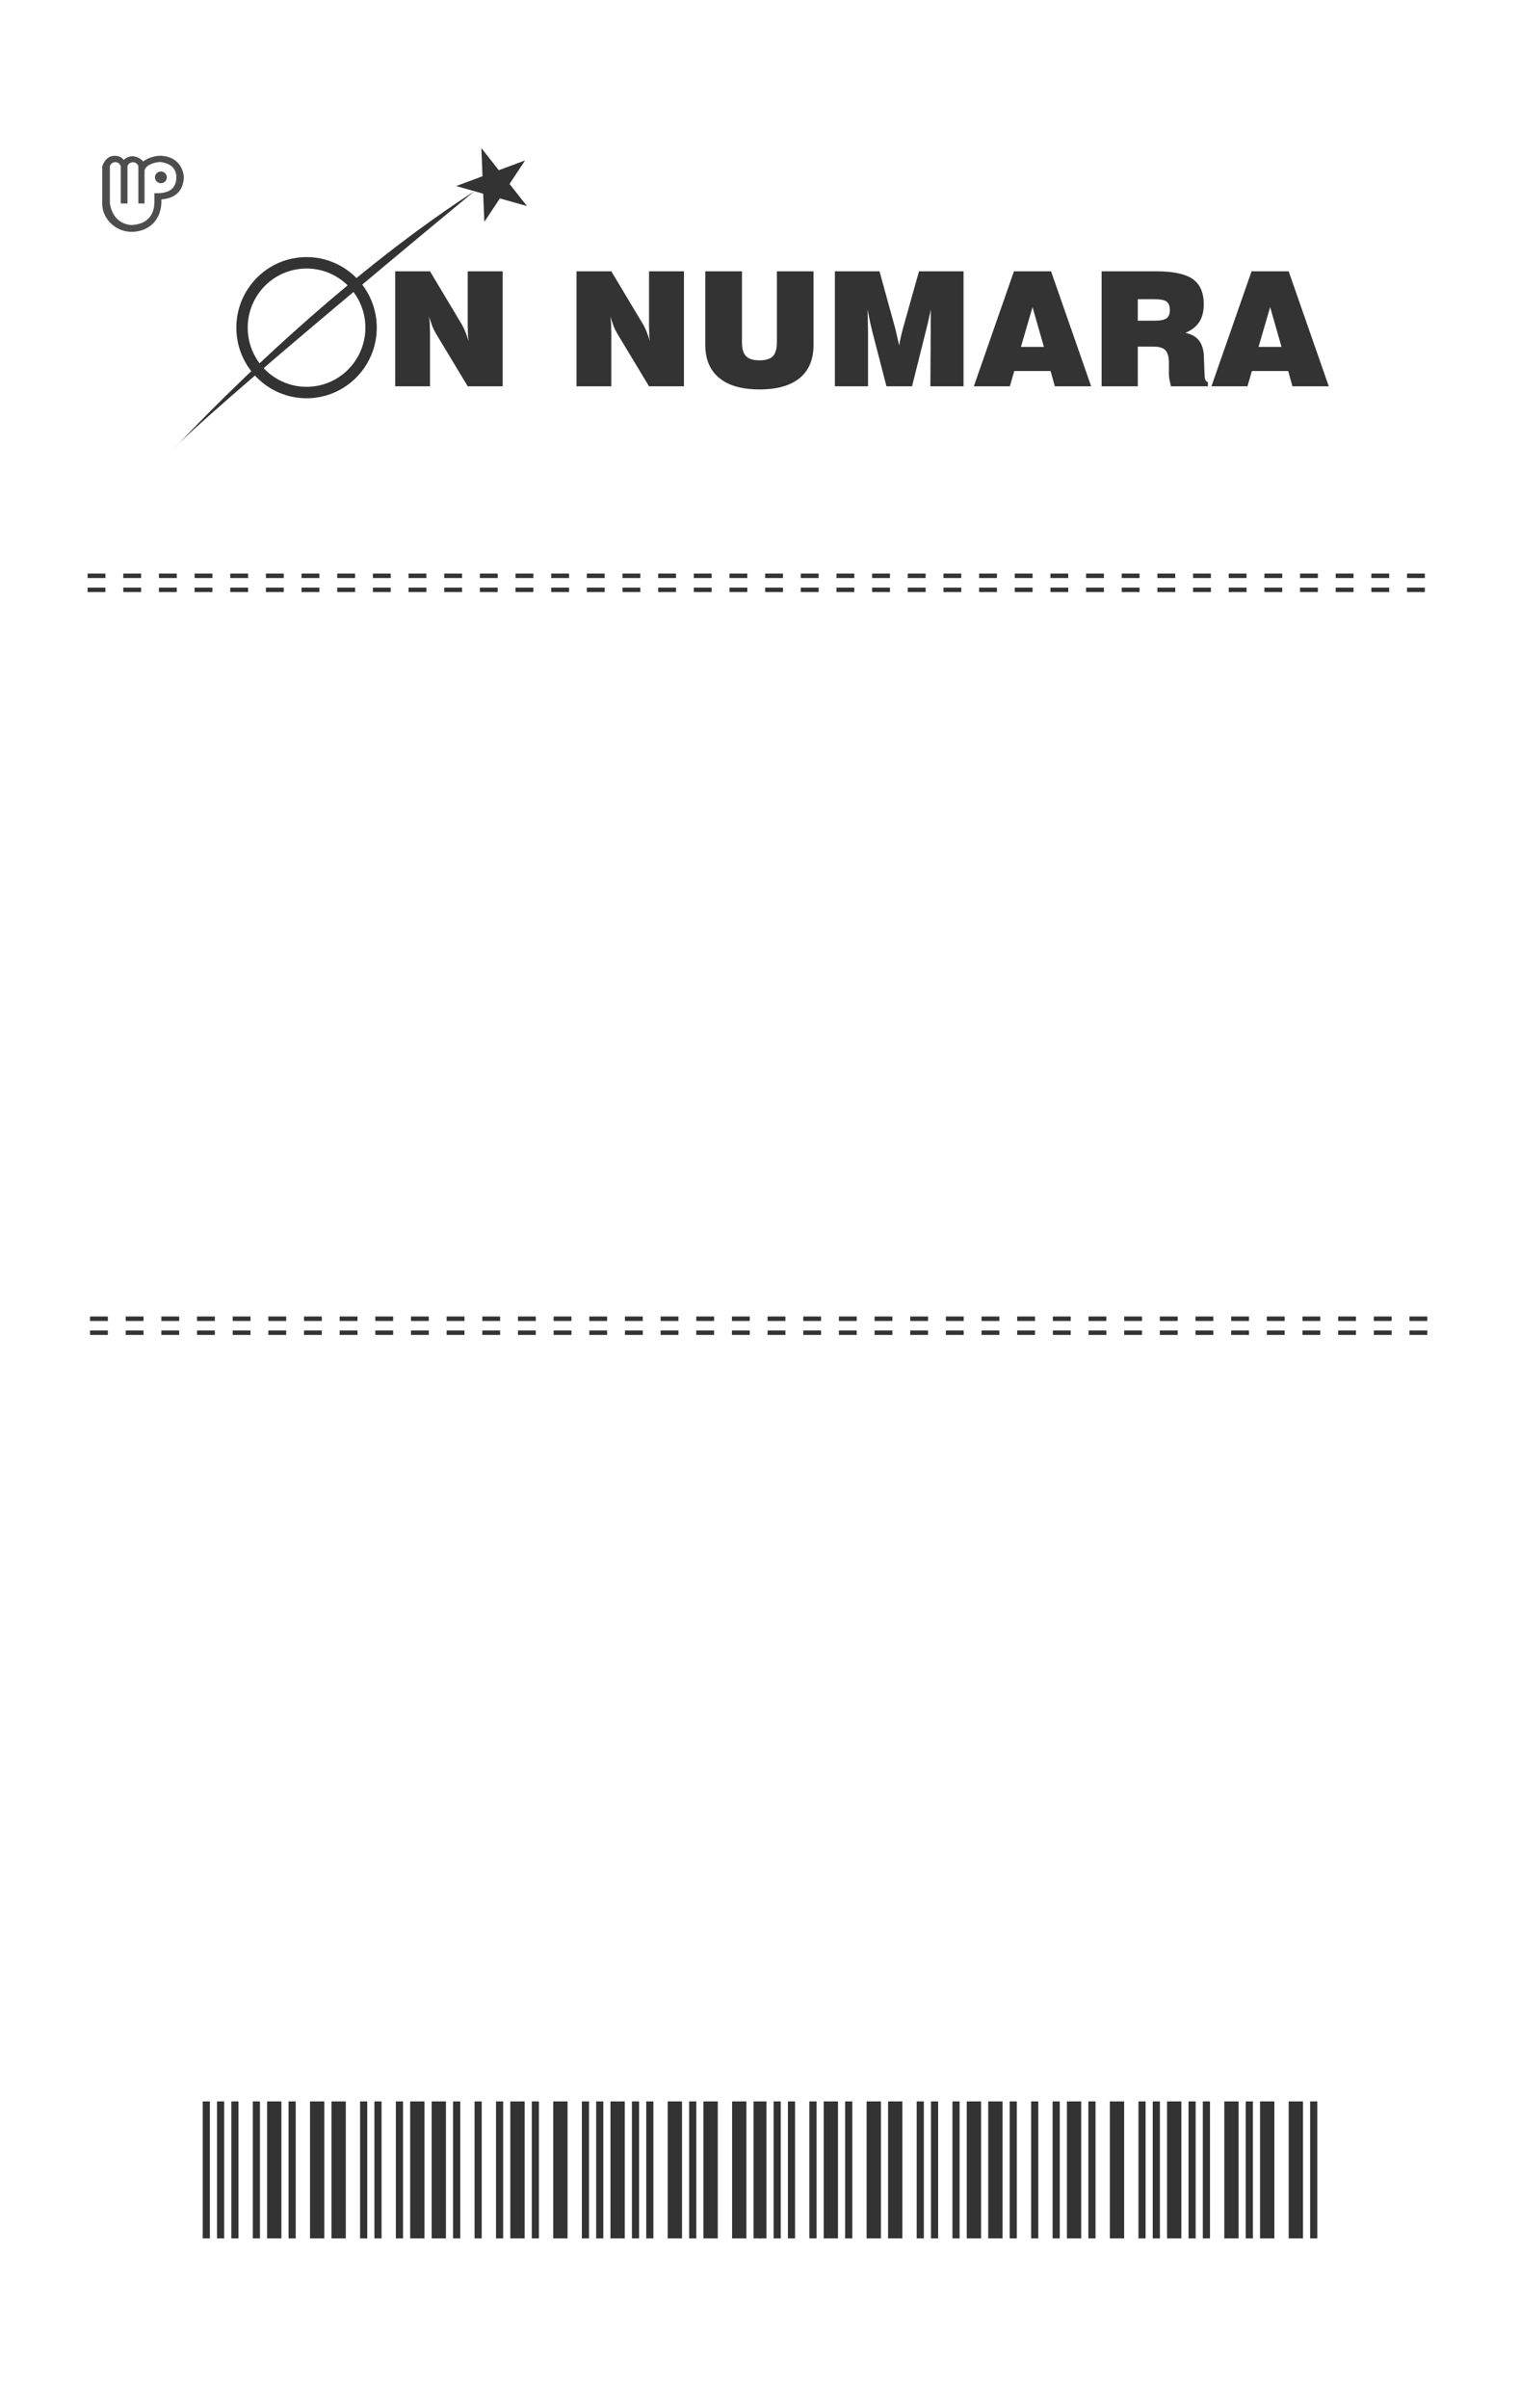 <?xml version="1.0" encoding="UTF-8" standalone="no"?>
<svg
   xmlns:dc="http://purl.org/dc/elements/1.1/"
   xmlns:cc="http://creativecommons.org/ns#"
   xmlns:rdf="http://www.w3.org/1999/02/22-rdf-syntax-ns#"
   xmlns:svg="http://www.w3.org/2000/svg"
   xmlns="http://www.w3.org/2000/svg"
   xmlns:sodipodi="http://sodipodi.sourceforge.net/DTD/sodipodi-0.dtd"
   xmlns:inkscape="http://www.inkscape.org/namespaces/inkscape"
   version="1.1"
   id="svg2"
   viewBox="0 0 341 540"
   height="540"
   width="341"
   inkscape:version="0.92.3 (2405546, 2018-03-11)"
   sodipodi:docname="onnumara_4.svg">
  <sodipodi:namedview
     pagecolor="#ffffff"
     bordercolor="#666666"
     borderopacity="1"
     objecttolerance="10"
     gridtolerance="10"
     guidetolerance="10"
     inkscape:pageopacity="0"
     inkscape:pageshadow="2"
     inkscape:window-width="1920"
     inkscape:window-height="1048"
     id="namedview8"
     showgrid="false"
     inkscape:snap-midpoints="true"
     inkscape:object-paths="true"
     inkscape:snap-intersection-paths="true"
     inkscape:object-nodes="true"
     inkscape:snap-smooth-nodes="true"
     inkscape:snap-bbox="true"
     inkscape:zoom="1.3717872"
     inkscape:cx="86.090579"
     inkscape:cy="242.91484"
     inkscape:window-x="0"
     inkscape:window-y="32"
     inkscape:window-maximized="1"
     inkscape:current-layer="svg2"
     inkscape:snap-nodes="true"
     fit-margin-top="0"
     fit-margin-left="0"
     fit-margin-right="0"
     fit-margin-bottom="0"
     inkscape:snap-page="true"
     showguides="true"
     inkscape:guide-bbox="true"
     inkscape:snap-global="true" />
  <defs
     id="defs4">
    <clipPath
       clipPathUnits="userSpaceOnUse"
       id="clipPath1028">
      <path
         d="M 0,118.383 H 329.412 V 0 H 0 Z"
         id="path1026"
         inkscape:connector-curvature="0" />
    </clipPath>
    <filter
       id="filter1408"
       inkscape:label="Greyscale"
       style="color-interpolation-filters:sRGB">
      <feColorMatrix
         id="feColorMatrix1406"
         values="0.21 0.72 0.072 0 0 0.21 0.72 0.072 0 0 0.21 0.72 0.072 0 0 0 0 0 1 0 " />
    </filter>
  </defs>
  <g
     id="g958">
    <path
       style="opacity:1;fill:none;fill-rule:evenodd;stroke:#333333;stroke-width:1;stroke-linecap:butt;stroke-linejoin:miter;stroke-miterlimit:4;stroke-dasharray:4, 4;stroke-dashoffset:0;stroke-opacity:1"
       d="M 20.201,298.863 H 320.799"
       id="path4272"
       inkscape:connector-curvature="0" />
    <path
       inkscape:connector-curvature="0"
       id="path4274"
       d="M 20.201,295.732 H 320.799"
       style="opacity:1;fill:none;fill-rule:evenodd;stroke:#333333;stroke-width:1;stroke-linecap:butt;stroke-linejoin:miter;stroke-miterlimit:4;stroke-dasharray:4, 4;stroke-dashoffset:0;stroke-opacity:1" />
    <path
       inkscape:connector-curvature="0"
       id="path4270"
       d="M 19.655,129.131 H 321.345"
       style="opacity:1;fill:none;fill-rule:evenodd;stroke:#333333;stroke-width:1;stroke-linecap:butt;stroke-linejoin:miter;stroke-miterlimit:4;stroke-dasharray:4, 4;stroke-dashoffset:0;stroke-opacity:1" />
    <path
       style="opacity:1;fill:none;fill-rule:evenodd;stroke:#333333;stroke-width:1;stroke-linecap:butt;stroke-linejoin:miter;stroke-miterlimit:4;stroke-dasharray:4, 4;stroke-dashoffset:0;stroke-opacity:1"
       d="M 19.655,132.274 H 321.345"
       id="path4276"
       inkscape:connector-curvature="0" />
  </g>
  <g
     id="g1137">
    <rect
       style="fill:#333333;stroke-width:7.676;fill-opacity:1"
       x="45.478"
       y="471.255"
       width="1.605"
       height="30.723"
       id="barcode_bar1" />
    <rect
       style="fill:#333333;stroke-width:7.676;fill-opacity:1"
       x="48.687"
       y="471.255"
       width="1.605"
       height="30.723"
       id="barcode_bar3" />
    <rect
       style="fill:#333333;stroke-width:7.676;fill-opacity:1"
       x="51.897"
       y="471.255"
       width="1.605"
       height="30.723"
       id="barcode_bar5" />
    <rect
       style="fill:#333333;stroke-width:7.676;fill-opacity:1"
       x="56.712"
       y="471.255"
       width="1.605"
       height="30.723"
       id="barcode_bar7" />
    <rect
       style="fill:#333333;stroke-width:7.676;fill-opacity:1"
       x="59.921"
       y="471.255"
       width="3.21"
       height="30.723"
       id="barcode_bar9" />
    <rect
       style="fill:#333333;stroke-width:7.676;fill-opacity:1"
       x="64.736"
       y="471.255"
       width="1.605"
       height="30.723"
       id="barcode_bar11" />
    <rect
       style="fill:#333333;stroke-width:7.676;fill-opacity:1"
       x="69.55"
       y="471.255"
       width="3.21"
       height="30.723"
       id="barcode_bar13" />
    <rect
       style="fill:#333333;stroke-width:7.676;fill-opacity:1"
       x="74.365"
       y="471.255"
       width="3.21"
       height="30.723"
       id="barcode_bar15" />
    <rect
       style="fill:#333333;stroke-width:7.676;fill-opacity:1"
       x="80.784"
       y="471.255"
       width="1.605"
       height="30.723"
       id="barcode_bar17" />
    <rect
       style="fill:#333333;stroke-width:7.676;fill-opacity:1"
       x="83.994"
       y="471.255"
       width="1.605"
       height="30.723"
       id="barcode_bar19" />
    <rect
       style="fill:#333333;stroke-width:7.676;fill-opacity:1"
       x="88.809"
       y="471.255"
       width="1.605"
       height="30.723"
       id="barcode_bar21" />
    <rect
       style="fill:#333333;stroke-width:7.676;fill-opacity:1"
       x="92.018"
       y="471.255"
       width="3.21"
       height="30.723"
       id="barcode_bar23" />
    <rect
       style="fill:#333333;stroke-width:7.676;fill-opacity:1"
       x="96.833"
       y="471.255"
       width="3.21"
       height="30.723"
       id="barcode_bar25" />
    <rect
       style="fill:#333333;stroke-width:7.676;fill-opacity:1"
       x="101.647"
       y="471.255"
       width="1.605"
       height="30.723"
       id="barcode_bar27" />
    <rect
       style="fill:#333333;stroke-width:7.676;fill-opacity:1"
       x="106.462"
       y="471.255"
       width="1.605"
       height="30.723"
       id="barcode_bar29" />
    <rect
       style="fill:#333333;stroke-width:7.676;fill-opacity:1"
       x="111.277"
       y="471.255"
       width="1.605"
       height="30.723"
       id="barcode_bar31" />
    <rect
       style="fill:#333333;stroke-width:7.676;fill-opacity:1"
       x="114.486"
       y="471.255"
       width="3.21"
       height="30.723"
       id="barcode_bar33" />
    <rect
       style="fill:#333333;stroke-width:7.676;fill-opacity:1"
       x="119.301"
       y="471.255"
       width="1.605"
       height="30.723"
       id="barcode_bar35" />
    <rect
       style="fill:#333333;stroke-width:7.676;fill-opacity:1"
       x="124.115"
       y="471.255"
       width="3.21"
       height="30.723"
       id="barcode_bar37" />
    <rect
       style="fill:#333333;stroke-width:7.676;fill-opacity:1"
       x="130.535"
       y="471.255"
       width="1.605"
       height="30.723"
       id="barcode_bar39" />
    <rect
       style="fill:#333333;stroke-width:7.676;fill-opacity:1"
       x="133.744"
       y="471.255"
       width="1.605"
       height="30.723"
       id="barcode_bar41" />
    <rect
       style="fill:#333333;stroke-width:7.676;fill-opacity:1"
       x="136.954"
       y="471.255"
       width="3.21"
       height="30.723"
       id="barcode_bar43" />
    <rect
       style="fill:#333333;stroke-width:7.676;fill-opacity:1"
       x="141.769"
       y="471.255"
       width="1.605"
       height="30.723"
       id="barcode_bar45" />
    <rect
       style="fill:#333333;stroke-width:7.676;fill-opacity:1"
       x="144.978"
       y="471.255"
       width="1.605"
       height="30.723"
       id="barcode_bar47" />
    <rect
       style="fill:#333333;stroke-width:7.676;fill-opacity:1"
       x="149.793"
       y="471.255"
       width="3.21"
       height="30.723"
       id="barcode_bar49" />
    <rect
       style="fill:#333333;stroke-width:7.676;fill-opacity:1"
       x="154.608"
       y="471.255"
       width="1.605"
       height="30.723"
       id="barcode_bar51" />
    <rect
       style="fill:#333333;stroke-width:7.676;fill-opacity:1"
       x="157.817"
       y="471.255"
       width="3.21"
       height="30.723"
       id="barcode_bar53" />
    <rect
       style="fill:#333333;stroke-width:7.676;fill-opacity:1"
       x="164.237"
       y="471.255"
       width="3.21"
       height="30.723"
       id="barcode_bar55" />
    <rect
       style="fill:#333333;stroke-width:7.676;fill-opacity:1"
       x="169.051"
       y="471.255"
       width="1.605"
       height="30.723"
       id="barcode_bar57" />
    <rect
       id="rect4455"
       height="30.723"
       width="1.605"
       y="471.255"
       x="170.344"
       style="fill:#333333;stroke-width:7.676;fill-opacity:1" />
    <rect
       id="rect4457"
       height="30.723"
       width="1.605"
       y="471.255"
       x="173.554"
       style="fill:#333333;stroke-width:7.676;fill-opacity:1" />
    <rect
       id="rect4459"
       height="30.723"
       width="1.605"
       y="471.255"
       x="176.763"
       style="fill:#333333;stroke-width:7.676;fill-opacity:1" />
    <rect
       id="rect4461"
       height="30.723"
       width="1.605"
       y="471.255"
       x="181.578"
       style="fill:#333333;stroke-width:7.676;fill-opacity:1" />
    <rect
       id="rect4463"
       height="30.723"
       width="3.21"
       y="471.255"
       x="184.788"
       style="fill:#333333;stroke-width:7.676;fill-opacity:1" />
    <rect
       id="rect4465"
       height="30.723"
       width="1.605"
       y="471.255"
       x="189.602"
       style="fill:#333333;stroke-width:7.676;fill-opacity:1" />
    <rect
       id="rect4467"
       height="30.723"
       width="3.21"
       y="471.255"
       x="194.417"
       style="fill:#333333;stroke-width:7.676;fill-opacity:1" />
    <rect
       id="rect4469"
       height="30.723"
       width="3.21"
       y="471.255"
       x="199.231"
       style="fill:#333333;stroke-width:7.676;fill-opacity:1" />
    <rect
       id="rect4471"
       height="30.723"
       width="1.605"
       y="471.255"
       x="205.651"
       style="fill:#333333;stroke-width:7.676;fill-opacity:1" />
    <rect
       id="rect4473"
       height="30.723"
       width="1.605"
       y="471.255"
       x="208.86"
       style="fill:#333333;stroke-width:7.676;fill-opacity:1" />
    <rect
       id="rect4475"
       height="30.723"
       width="1.605"
       y="471.255"
       x="213.675"
       style="fill:#333333;stroke-width:7.676;fill-opacity:1" />
    <rect
       id="rect4477"
       height="30.723"
       width="3.21"
       y="471.255"
       x="216.885"
       style="fill:#333333;stroke-width:7.676;fill-opacity:1" />
    <rect
       id="rect4479"
       height="30.723"
       width="3.21"
       y="471.255"
       x="221.699"
       style="fill:#333333;stroke-width:7.676;fill-opacity:1" />
    <rect
       id="rect4481"
       height="30.723"
       width="1.605"
       y="471.255"
       x="226.514"
       style="fill:#333333;stroke-width:7.676;fill-opacity:1" />
    <rect
       id="rect4483"
       height="30.723"
       width="1.605"
       y="471.255"
       x="231.328"
       style="fill:#333333;stroke-width:7.676;fill-opacity:1" />
    <rect
       id="rect4485"
       height="30.723"
       width="1.605"
       y="471.255"
       x="236.143"
       style="fill:#333333;stroke-width:7.676;fill-opacity:1" />
    <rect
       id="rect4487"
       height="30.723"
       width="3.21"
       y="471.255"
       x="239.353"
       style="fill:#333333;stroke-width:7.676;fill-opacity:1" />
    <rect
       id="rect4489"
       height="30.723"
       width="1.605"
       y="471.255"
       x="244.167"
       style="fill:#333333;stroke-width:7.676;fill-opacity:1" />
    <rect
       id="rect4491"
       height="30.723"
       width="3.21"
       y="471.255"
       x="248.982"
       style="fill:#333333;stroke-width:7.676;fill-opacity:1" />
    <rect
       id="rect4493"
       height="30.723"
       width="1.605"
       y="471.255"
       x="255.401"
       style="fill:#333333;stroke-width:7.676;fill-opacity:1" />
    <rect
       id="rect4495"
       height="30.723"
       width="1.605"
       y="471.255"
       x="258.611"
       style="fill:#333333;stroke-width:7.676;fill-opacity:1" />
    <rect
       id="rect4497"
       height="30.723"
       width="3.21"
       y="471.255"
       x="261.82"
       style="fill:#333333;stroke-width:7.676;fill-opacity:1" />
    <rect
       id="rect4499"
       height="30.723"
       width="1.605"
       y="471.255"
       x="266.635"
       style="fill:#333333;stroke-width:7.676;fill-opacity:1" />
    <rect
       id="rect4501"
       height="30.723"
       width="1.605"
       y="471.255"
       x="269.845"
       style="fill:#333333;stroke-width:7.676;fill-opacity:1" />
    <rect
       id="rect4503"
       height="30.723"
       width="3.21"
       y="471.255"
       x="274.659"
       style="fill:#333333;stroke-width:7.676;fill-opacity:1" />
    <rect
       id="rect4505"
       height="30.723"
       width="1.605"
       y="471.255"
       x="279.474"
       style="fill:#333333;stroke-width:7.676;fill-opacity:1" />
    <rect
       id="rect4507"
       height="30.723"
       width="3.21"
       y="471.255"
       x="282.684"
       style="fill:#333333;stroke-width:7.676;fill-opacity:1" />
    <rect
       id="rect4509"
       height="30.723"
       width="3.21"
       y="471.255"
       x="289.103"
       style="fill:#333333;stroke-width:7.676;fill-opacity:1" />
    <rect
       id="rect4511"
       height="30.723"
       width="1.605"
       y="471.255"
       x="293.918"
       style="fill:#333333;stroke-width:7.676;fill-opacity:1" />
  </g>
  <g
     transform="matrix(0.517,0,0,-0.508,36.097,38.461)"
     id="g1132"
     style="opacity:1;stroke-width:2.603;filter:url(#filter1408);fill:#4d4d4d">
    <path
       inkscape:connector-curvature="0"
       id="path1134"
       style="opacity:1;fill:#4d4d4d;fill-opacity:1;fill-rule:evenodd;stroke:none;stroke-width:6.777"
       d="m 0,0 c 1.419,0 2.579,-1.16 2.579,-2.582 0,-1.421 -1.16,-2.581 -2.579,-2.581 -1.422,0 -2.582,1.16 -2.582,2.581 C -2.582,-1.16 -1.422,0 0,0 m -22.146,2.362 v -16.474 c 1.137,-6.888 5.533,-9.435 9.685,-9.513 4.281,0.313 7.509,2.098 8.956,5.96 0.945,2.525 0.668,5.449 0.668,8.088 5.64,-0.224 9.527,1.414 9.56,7.151 C 6.509,1.895 3.727,3.638 -0.225,4.214 -3.821,4.01 -6.762,2.455 -7.107,0.384 V -14.112 H -9.782 V 2.362 c -0.839,2.458 -4.068,2.16 -4.718,0 v -16.474 h -2.931 V 2.362 c -0.869,2.426 -3.928,2.321 -4.715,0 m -3.313,-0.064 v -17.174 c 0.423,-6.546 6.288,-12.013 13.19,-11.749 7.278,0.209 12.796,5.498 12.491,14.303 5.966,0.513 9.392,3.572 9.75,9.704 C 9.547,2.511 6.478,6.458 0.349,6.926 -1.908,7.155 -6.04,5.995 -7.616,4.404 c -2.423,2.587 -5.806,3.279 -8.54,0.703 -0.84,1.192 -2.157,1.958 -4.525,1.788 -2.316,-0.267 -3.822,-1.948 -4.778,-4.597" />
  </g>
  <g
     id="g948">
    <g
       style="opacity:1;fill:#333333;stroke-width:1.274;filter:url(#filter1408);fill-opacity:1"
       id="g1124"
       transform="matrix(1.044,0,0,-1.049,84.565,73.531)">
      <path
         style="opacity:1;fill:#333333;fill-opacity:1;fill-rule:nonzero;stroke:none;stroke-width:1.461"
         d="m 126.203,155.445 c -9.556,0 -17.303,7.746 -17.303,17.303 0,9.557 7.747,17.305 17.303,17.305 9.557,0 17.305,-7.748 17.305,-17.305 0,-9.557 -7.748,-17.303 -17.305,-17.303 z m 0.002,2.803 c 8.009,0 14.5,6.491 14.5,14.5 0,8.008 -6.491,14.502 -14.5,14.502 -8.009,0 -14.5,-6.494 -14.5,-14.502 0,-8.009 6.491,-14.5 14.5,-14.5 z"
         transform="matrix(0.872,0,0,-0.872,-125.177,150.683)"
         id="path1126"
         inkscape:connector-curvature="0" />
    </g>
    <g
       style="opacity:1;fill:#333333;stroke-width:1.274;filter:url(#filter1408);fill-opacity:1"
       id="g1030"
       transform="matrix(1.044,0,0,-1.049,88.666,86.634)">
      <path
         d="m 0,0 v 24.586 h 7.473 l 6.873,-11.425 c 0.189,-0.301 0.411,-0.757 0.666,-1.368 0.222,-0.557 0.477,-1.269 0.766,-2.135 -0.056,0.378 -0.094,0.648 -0.116,0.809 -0.023,0.161 -0.034,0.37 -0.034,0.625 l -0.05,1.902 v 11.592 h 7.506 V 0 H 15.578 L 8.704,11.355 C 8.494,11.7 8.26,12.174 8.005,12.774 L 7.256,14.879 7.423,13.51 c 0,-0.368 0.005,-0.716 0.016,-1.044 0.011,-0.328 0.023,-0.644 0.034,-0.944 V 0 Z"
         style="opacity:1;fill:#333333;fill-opacity:1;fill-rule:nonzero;stroke:none;stroke-width:1.274"
         id="path1032"
         inkscape:connector-curvature="0" />
    </g>
    <g
       style="opacity:1;fill:#333333;stroke-width:1.274;filter:url(#filter1408);fill-opacity:1"
       id="g1034"
       transform="matrix(1.044,0,0,-1.049,129.34,86.634)">
      <path
         d="m 0,0 v 24.586 h 7.473 l 6.874,-11.425 c 0.188,-0.301 0.41,-0.757 0.666,-1.368 0.221,-0.557 0.476,-1.269 0.765,-2.135 -0.056,0.378 -0.094,0.648 -0.116,0.809 -0.023,0.161 -0.034,0.37 -0.034,0.625 l -0.05,1.902 v 11.592 h 7.506 V 0 H 15.578 L 8.705,11.355 C 8.494,11.7 8.26,12.174 8.006,12.774 L 7.257,14.879 7.423,13.51 c 0,-0.368 0.005,-0.716 0.016,-1.044 0.012,-0.328 0.023,-0.644 0.034,-0.944 V 0 Z"
         style="opacity:1;fill:#333333;fill-opacity:1;fill-rule:nonzero;stroke:none;stroke-width:1.274"
         id="path1036"
         inkscape:connector-curvature="0" />
    </g>
    <g
       style="opacity:1;fill:#333333;stroke-width:1.274;filter:url(#filter1408);fill-opacity:1"
       id="g1038"
       transform="matrix(1.044,0,0,-1.049,158.234,60.843)">
      <path
         d="m 0,0 h 7.872 v -15.146 c 0,-1.412 0.291,-2.413 0.873,-3.002 0.583,-0.59 1.557,-0.884 2.922,-0.884 1.331,0 2.281,0.294 2.854,0.884 0.571,0.589 0.857,1.59 0.857,3.002 V 0 h 7.873 v -15.762 c 0,-3.08 -0.99,-5.433 -2.972,-7.056 -1.979,-1.624 -4.85,-2.435 -8.612,-2.435 -3.783,0 -6.674,0.814 -8.671,2.443 C 0.999,-21.181 0,-18.832 0,-15.762 Z"
         style="opacity:1;fill:#333333;fill-opacity:1;fill-rule:nonzero;stroke:none;stroke-width:1.274"
         id="path1040"
         inkscape:connector-curvature="0" />
    </g>
    <g
       style="opacity:1;fill:#333333;stroke-width:1.274;filter:url(#filter1408);fill-opacity:1"
       id="g1042"
       transform="matrix(1.044,0,0,-1.049,194.737,86.634)">
      <path
         d="M 0,0 H -7.123 V 24.586 H 2.465 L 5.858,12.327 6.125,11.176 6.691,8.725 c 0.044,0.288 0.101,0.602 0.166,0.941 0.068,0.339 0.157,0.743 0.267,1.209 l 0.35,1.401 3.477,12.31 h 9.57 V 0 h -7.124 l 0.068,12.105 v 2.138 c 0,0.222 0.006,0.573 0.016,1.051 0.012,0.479 0.018,0.852 0.018,1.119 -0.289,-1.391 -0.611,-2.777 -0.966,-4.157 L 12.483,12.039 9.454,0 H 3.962 L 0.9,11.771 0.467,13.608 -0.099,16.413 -0.033,13.691 0,11.872 Z"
         style="opacity:1;fill:#333333;fill-opacity:1;fill-rule:nonzero;stroke:none;stroke-width:1.274"
         id="path1044"
         inkscape:connector-curvature="0" />
    </g>
    <g
       style="opacity:1;fill:#333333;stroke-width:1.274;filter:url(#filter1408);fill-opacity:1"
       id="g1046"
       transform="matrix(1.044,0,0,-1.049,229.035,77.797)">
      <path
         d="M 0,0 H 4.943 L 2.496,8.507 Z m -10.119,-8.424 8.621,24.587 H 6.474 L 15.095,-8.424 H 7.29 l -0.915,3.27 h -7.807 l -0.949,-3.27 z"
         style="opacity:1;fill:#333333;fill-opacity:1;fill-rule:nonzero;stroke:none;stroke-width:1.274"
         id="path1048"
         inkscape:connector-curvature="0" />
    </g>
    <g
       style="opacity:1;fill:#333333;stroke-width:1.274;filter:url(#filter1408);fill-opacity:1"
       id="g1050"
       transform="matrix(1.044,0,0,-1.049,255.253,71.919)">
      <path
         d="M 0,0 H 3.579 C 4.821,0 5.685,0.169 6.168,0.509 6.65,0.848 6.891,1.44 6.891,2.286 6.891,3.153 6.651,3.756 6.175,4.095 5.698,4.434 4.767,4.604 3.38,4.604 H 0 Z M -7.772,-14.028 V 10.559 H 3.962 c 3.65,0 6.266,-0.554 7.847,-1.66 1.582,-1.107 2.372,-2.911 2.372,-5.413 0,-1.501 -0.32,-2.746 -0.956,-3.736 -0.639,-0.99 -1.635,-1.774 -2.989,-2.352 1.354,-0.278 2.347,-0.852 2.98,-1.721 0.322,-0.434 0.568,-0.96 0.74,-1.578 0.172,-0.618 0.258,-1.339 0.258,-2.163 l 0.133,-3.425 0.017,-0.083 c 0,-0.958 0.233,-1.47 0.699,-1.537 v -0.919 H 7.124 l -0.332,1.538 c -0.067,0.435 -0.102,0.78 -0.102,1.036 v 2.457 c 0,1.259 -0.249,2.15 -0.747,2.674 -0.501,0.524 -1.365,0.785 -2.596,0.785 H 0 v -8.49 z"
         style="opacity:1;fill:#333333;fill-opacity:1;fill-rule:nonzero;stroke:none;stroke-width:1.274"
         id="path1052"
         inkscape:connector-curvature="0" />
    </g>
    <g
       style="opacity:1;fill:#333333;stroke-width:1.274;filter:url(#filter1408);fill-opacity:1"
       id="g1054"
       transform="matrix(1.044,0,0,-1.049,282.342,77.797)">
      <path
         d="M 0,0 H 4.942 L 2.496,8.507 Z m -10.12,-8.424 8.621,24.587 H 6.474 L 15.095,-8.424 H 7.29 l -0.916,3.27 h -7.806 l -0.949,-3.27 z"
         style="opacity:1;fill:#333333;fill-opacity:1;fill-rule:nonzero;stroke:none;stroke-width:1.274"
         id="path1056"
         inkscape:connector-curvature="0" />
    </g>
    <g
       style="opacity:1;fill:#333333;stroke-width:1.274;filter:url(#filter1408);fill-opacity:1"
       id="g1128"
       transform="matrix(1.044,0,0,-1.049,82.013,73.531)" />
    <g
       style="opacity:1;fill:#333333;stroke-width:1.274;filter:url(#filter1408);fill-opacity:1"
       id="g1136"
       transform="matrix(1.044,0,0,-1.049,107.991,33.204)">
      <path
         d="m 0,0 3.74,-4.735 5.659,2.093 -3.347,-5.021 3.74,-4.735 -5.81,1.633 -3.347,-5.021 -0.242,6.03 -5.81,1.632 5.66,2.095 z"
         style="opacity:1;fill:#333333;fill-opacity:1;fill-rule:nonzero;stroke:none;stroke-width:1.274"
         id="path1138"
         inkscape:connector-curvature="0" />
    </g>
    <g
       style="opacity:1;fill:#333333;stroke-width:1.274;filter:url(#filter1408);fill-opacity:1"
       id="g1140"
       transform="matrix(1.044,0,0,-1.049,38.765,100.936)">
      <path
         d="M 0,0 C 0,0 30.711,33.425 64.811,55.343 64.811,55.343 5.599,6.718 0,0"
         style="opacity:1;fill:#333333;fill-opacity:1;fill-rule:nonzero;stroke:none;stroke-width:1.274"
         id="path1142"
         inkscape:connector-curvature="0" />
    </g>
  </g>
  <rect
     style="opacity:1;fill:none;fill-opacity:0.098;stroke:#ffffff;stroke-width:0;stroke-miterlimit:4;stroke-dasharray:none;stroke-opacity:1"
     id="rect910"
     width="341"
     height="540"
     x="5e-07"
     y="4.9999994e-07" />
</svg>
